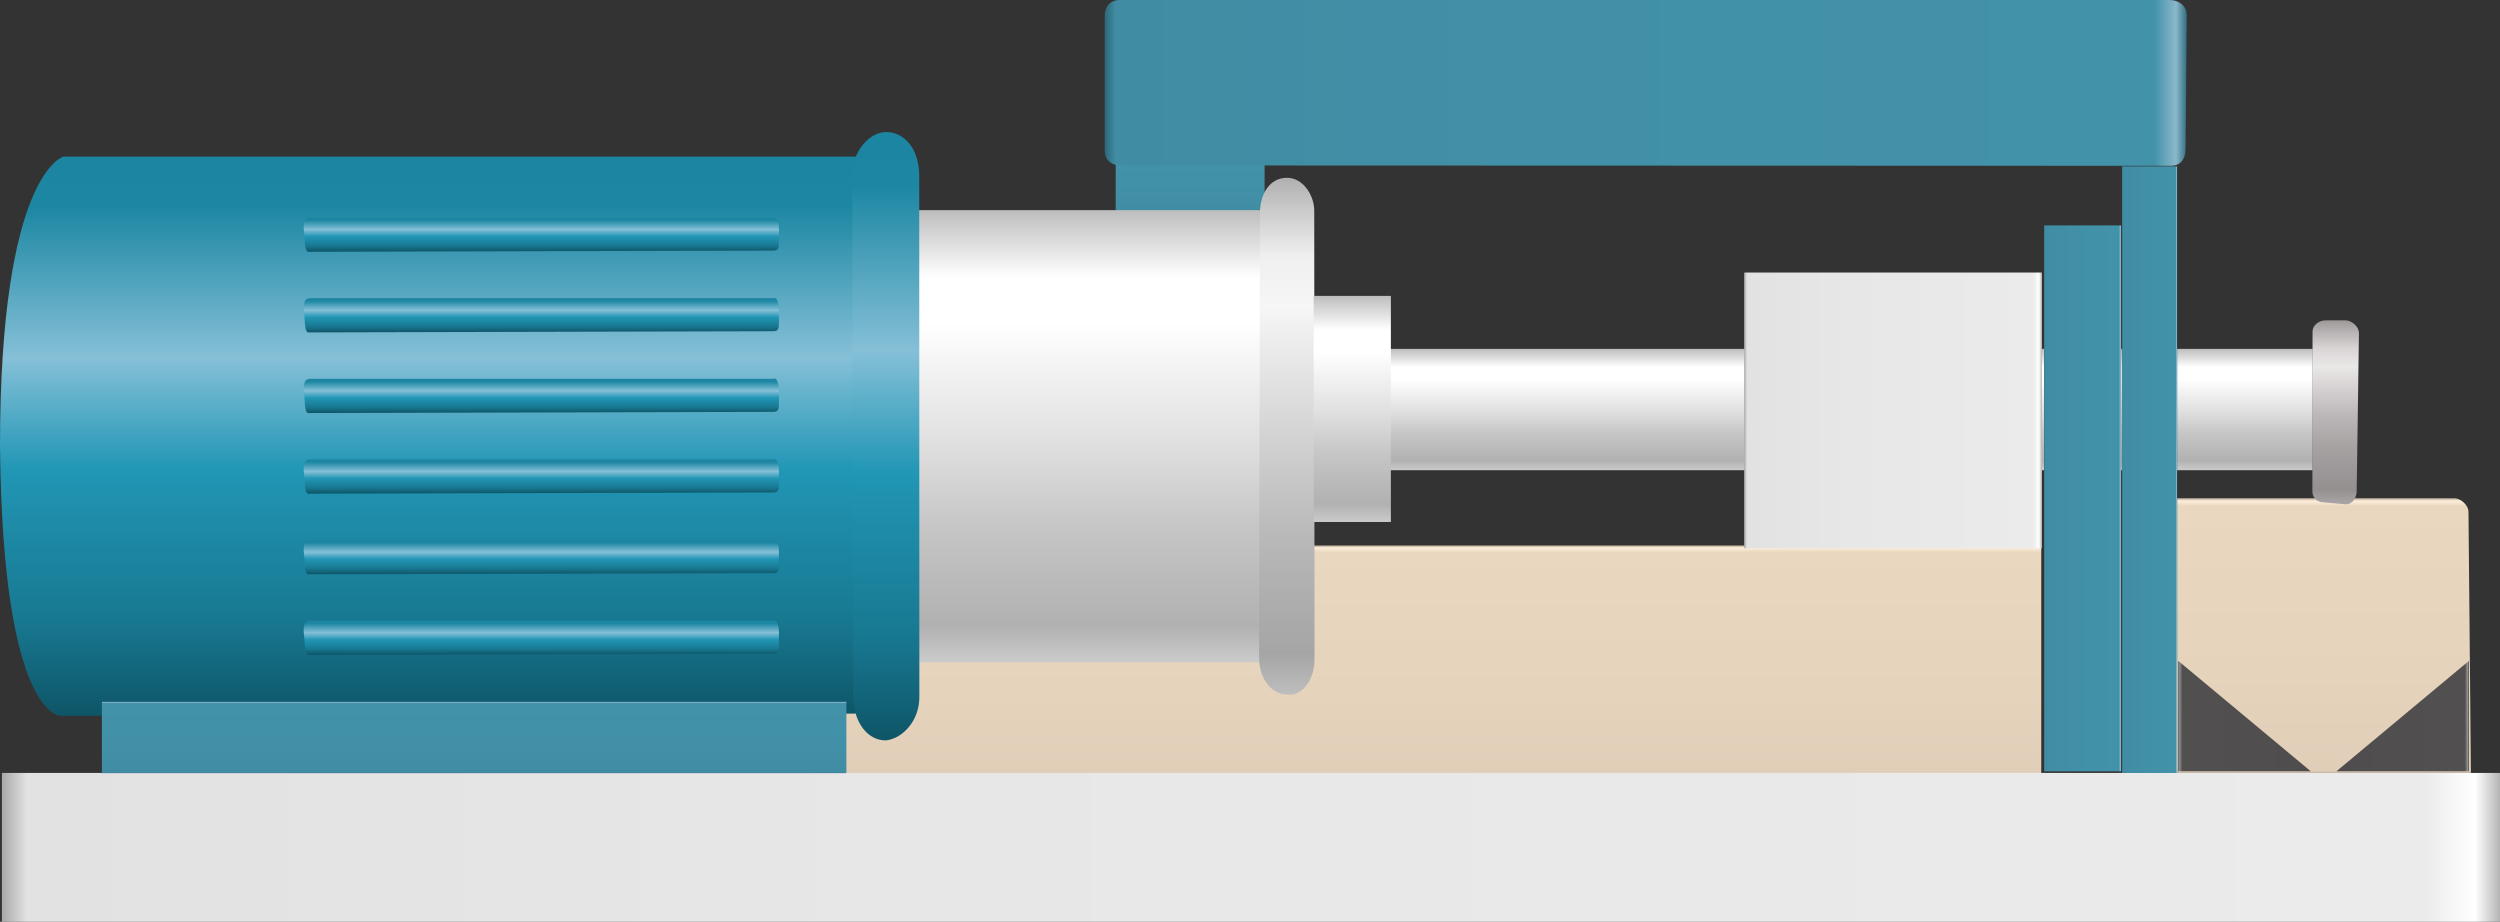 <?xml version="1.0" encoding="utf-8"?>
<!-- Generator: Adobe Illustrator 16.0.0, SVG Export Plug-In . SVG Version: 6.00 Build 0)  -->
<!DOCTYPE svg PUBLIC "-//W3C//DTD SVG 1.1//EN" "http://www.w3.org/Graphics/SVG/1.1/DTD/svg11.dtd">
<svg preserveAspectRatio="none" version="1.1" id="图层_1" xmlns="http://www.w3.org/2000/svg" xmlns:xlink="http://www.w3.org/1999/xlink" x="0px" y="0px"
	 width="340.008px" height="125.371px" viewBox="29.938 78.77 340.008 125.371"
	 enable-background="new 29.938 78.77 340.008 125.371" xml:space="preserve">
<rect x="29.938" y="78.77" width="340.008" height="125.371" fill="#333333" stroke="none"/>
<g id="surface671">
	
		<linearGradient id="SVGID_1_" gradientUnits="userSpaceOnUse" x1="42.614" y1="213.287" x2="42.614" y2="163.287" gradientTransform="matrix(0.75 0 0 -0.75 313.032 306.489)">
		<stop  offset="0" style="stop-color:#B3A593"/>
		<stop  offset="0.01" style="stop-color:#FDEEDA"/>
		<stop  offset="0.03" style="stop-color:#E9D7BF"/>
		<stop  offset="0.64" style="stop-color:#E5D3BC"/>
		<stop  offset="0.99" style="stop-color:#E0CEB8"/>
		<stop  offset="1" style="stop-color:#A69988"/>
	</linearGradient>
	<path fill="url(#SVGID_1_)" d="M326.242,146.523h37.5c0.75,0,1.918,0.852,1.918,1.906l0.332,35.594h-42v-35.25
		c0-1.5,0.813-2.25,1.875-2.25H326.242z"/>
	
		<linearGradient id="SVGID_2_" gradientUnits="userSpaceOnUse" x1="38.613" y1="203.29" x2="14.613" y2="203.29" gradientTransform="matrix(0.75 0 0 -0.75 336.747 328.627)">
		<stop  offset="0" style="stop-color:#3D3B3B"/>
		<stop  offset="0.01" style="stop-color:#908F8F"/>
		<stop  offset="0.03" style="stop-color:#514F4F"/>
		<stop  offset="0.64" style="stop-color:#504E4E"/>
		<stop  offset="0.99" style="stop-color:#4E4C4C"/>
		<stop  offset="1" style="stop-color:#383636"/>
	</linearGradient>
	<path fill="url(#SVGID_2_)" d="M365.707,168.66v15h-18L365.707,168.66z"/>
	
		<linearGradient id="SVGID_3_" gradientUnits="userSpaceOnUse" x1="28.114" y1="213.287" x2="28.114" y2="204.287" gradientTransform="matrix(0.75 0 0 -0.75 170.715 260.922)">
		<stop  offset="0" style="stop-color:#316F82"/>
		<stop  offset="0.01" style="stop-color:#8AB8CA"/>
		<stop  offset="0.03" style="stop-color:#4292AA"/>
		<stop  offset="0.64" style="stop-color:#4190A7"/>
		<stop  offset="0.99" style="stop-color:#408CA3"/>
		<stop  offset="1" style="stop-color:#2D6778"/>
	</linearGradient>
	<path fill="url(#SVGID_3_)" d="M181.676,100.957h20.25v6.75h-20.25V100.957z"/>
	
		<linearGradient id="SVGID_4_" gradientUnits="userSpaceOnUse" x1="123.115" y1="213.289" x2="123.115" y2="171.289" gradientTransform="matrix(0.75 0 0 -0.75 133.844 312.919)">
		<stop  offset="0" style="stop-color:#B3A593"/>
		<stop  offset="0.01" style="stop-color:#FDEEDA"/>
		<stop  offset="0.03" style="stop-color:#E9D7BF"/>
		<stop  offset="0.64" style="stop-color:#E5D3BC"/>
		<stop  offset="0.99" style="stop-color:#E0CEB8"/>
		<stop  offset="1" style="stop-color:#A69988"/>
	</linearGradient>
	<path fill="url(#SVGID_4_)" d="M144.805,184.453h162.75v-31.5h-162.75V184.453z"/>
	
		<linearGradient id="SVGID_5_" gradientUnits="userSpaceOnUse" x1="105.615" y1="213.288" x2="105.615" y2="191.288" gradientTransform="matrix(0.75 0 0 -0.75 197.007 286.185)">
		<stop  offset="0" style="stop-color:#BDBDBD"/>
		<stop  offset="0.15" style="stop-color:#FFFFFF"/>
		<stop  offset="0.25" style="stop-color:#FFFFFF"/>
		<stop  offset="0.52" style="stop-color:#DFDFDF"/>
		<stop  offset="0.69" style="stop-color:#C7C7C7"/>
		<stop  offset="0.8" style="stop-color:#BCBCBC"/>
		<stop  offset="0.92" style="stop-color:#B1B1B1"/>
		<stop  offset="1" style="stop-color:#CBCBCB"/>
	</linearGradient>
	<path fill="url(#SVGID_5_)" d="M207.969,142.719h136.5v-16.5h-136.5V142.719z"/>
	
		<linearGradient id="SVGID_6_" gradientUnits="userSpaceOnUse" x1="467.612" y1="199.786" x2="14.612" y2="199.786" gradientTransform="matrix(0.75 0 0 -0.75 19.235 343.853)">
		<stop  offset="0" style="stop-color:#B5B5B5"/>
		<stop  offset="0.01" style="stop-color:#FFFFFF"/>
		<stop  offset="0.03" style="stop-color:#EBEBEB"/>
		<stop  offset="0.64" style="stop-color:#E7E7E7"/>
		<stop  offset="0.99" style="stop-color:#E2E2E2"/>
		<stop  offset="1" style="stop-color:#A8A8A8"/>
	</linearGradient>
	<path fill="url(#SVGID_6_)" d="M30.195,183.891h339.75v20.25H30.195V183.891z"/>
	
		<linearGradient id="SVGID_7_" gradientUnits="userSpaceOnUse" x1="-542.111" y1="213.286" x2="-542.111" y2="131.286" gradientTransform="matrix(-0.75 0 0 -0.75 -227.662 267.316)">
		<stop  offset="0" style="stop-color:#BDBDBD"/>
		<stop  offset="0.15" style="stop-color:#FFFFFF"/>
		<stop  offset="0.25" style="stop-color:#FFFFFF"/>
		<stop  offset="0.52" style="stop-color:#DFDFDF"/>
		<stop  offset="0.69" style="stop-color:#C7C7C7"/>
		<stop  offset="0.8" style="stop-color:#BCBCBC"/>
		<stop  offset="0.92" style="stop-color:#B1B1B1"/>
		<stop  offset="1" style="stop-color:#CBCBCB"/>
	</linearGradient>
	<path fill="url(#SVGID_7_)" d="M203.297,107.352h-48.75v61.5h48.75V107.352z"/>
	
		<linearGradient id="SVGID_8_" gradientUnits="userSpaceOnUse" x1="-569.638" y1="213.287" x2="-569.638" y2="119.556" gradientTransform="matrix(-0.75 0 0 -0.75 -222.281 262.918)">
		<stop  offset="0" style="stop-color:#B0B0B0"/>
		<stop  offset="0.15" style="stop-color:#EFEFEF"/>
		<stop  offset="0.25" style="stop-color:#F6F6F6"/>
		<stop  offset="0.52" style="stop-color:#D0D0D0"/>
		<stop  offset="0.69" style="stop-color:#B9B9B9"/>
		<stop  offset="0.8" style="stop-color:#AFAFAF"/>
		<stop  offset="0.92" style="stop-color:#A5A5A5"/>
		<stop  offset="1" style="stop-color:#BEBEBE"/>
	</linearGradient>
	<path fill="url(#SVGID_8_)" d="M204.93,102.953c-2.25,0-3.629,2.129-3.629,4.758l-0.121,60.492c0,3,1.781,5.035,3.828,5.035
		c2.172,0.215,3.707-2.141,3.707-4.77l-0.035-61.016c0-2.25-1.625-4.5-3.672-4.5H204.93z"/>
	
		<linearGradient id="SVGID_9_" gradientUnits="userSpaceOnUse" x1="-496.862" y1="213.285" x2="-496.862" y2="111.868" gradientTransform="matrix(-0.75 0 0 -0.75 -284.397 260.029)">
		<stop  offset="0" style="stop-color:#1C85A1"/>
		<stop  offset="0.09" style="stop-color:#1D87A3"/>
		<stop  offset="0.36" style="stop-color:#85C0D7"/>
		<stop  offset="0.56" style="stop-color:#2196B5"/>
		<stop  offset="0.83" style="stop-color:#187891"/>
		<stop  offset="1" style="stop-color:#0E5567"/>
	</linearGradient>
	<path fill="url(#SVGID_9_)" d="M146.563,100.066h-108c0,0-8.625,2.25-8.625,39.461c0.375,37.039,8.285,36.602,8.285,36.602
		l108.34-0.313V100.066z"/>
	
		<linearGradient id="SVGID_10_" gradientUnits="userSpaceOnUse" x1="-568.555" y1="213.286" x2="-568.555" y2="102.958" gradientTransform="matrix(-0.75 0 0 -0.75 -276.005 256.688)">
		<stop  offset="0" style="stop-color:#1C85A1"/>
		<stop  offset="0.09" style="stop-color:#1D87A3"/>
		<stop  offset="0.36" style="stop-color:#85C0D7"/>
		<stop  offset="0.56" style="stop-color:#2196B5"/>
		<stop  offset="0.83" style="stop-color:#187891"/>
		<stop  offset="1" style="stop-color:#0E5567"/>
	</linearGradient>
	<path fill="url(#SVGID_10_)" d="M150.457,96.723c-2.25,0-4.605,2.609-4.605,5.844l0.105,70.656c0,3.75,1.934,6.246,4.453,6.246
		c2.297-0.246,4.563-2.668,4.563-5.898l-0.016-70.848c0-3.75-2.027-6-4.547-6H150.457z"/>
	
		<linearGradient id="SVGID_11_" gradientUnits="userSpaceOnUse" x1="-531.52" y1="213.346" x2="-531.52" y2="207.074" gradientTransform="matrix(-0.75 0 0 -0.75 -295.085 279.282)">
		<stop  offset="0" style="stop-color:#1C85A1"/>
		<stop  offset="0.09" style="stop-color:#1D87A3"/>
		<stop  offset="0.36" style="stop-color:#85C0D7"/>
		<stop  offset="0.56" style="stop-color:#2196B5"/>
		<stop  offset="0.83" style="stop-color:#187891"/>
		<stop  offset="1" style="stop-color:#0E5567"/>
	</linearGradient>
	<path fill="url(#SVGID_11_)" d="M135.125,119.316h-63c-0.75,0-0.887,0.609-0.887,1.418l0.137,1.582c0,0.75,0.141,1.66,0.48,1.66
		l63.27-0.16c0.75,0,0.75-0.492,0.75-1.305v-1.695c0-0.75-0.258-1.543-0.598-1.543L135.125,119.316z"/>
	
		<linearGradient id="SVGID_12_" gradientUnits="userSpaceOnUse" x1="-531.52" y1="213.35" x2="-531.52" y2="207.073" gradientTransform="matrix(-0.75 0 0 -0.75 -295.085 268.316)">
		<stop  offset="0" style="stop-color:#1C85A1"/>
		<stop  offset="0.09" style="stop-color:#1D87A3"/>
		<stop  offset="0.36" style="stop-color:#85C0D7"/>
		<stop  offset="0.56" style="stop-color:#2196B5"/>
		<stop  offset="0.83" style="stop-color:#187891"/>
		<stop  offset="1" style="stop-color:#0E5567"/>
	</linearGradient>
	<path fill="url(#SVGID_12_)" d="M135.125,108.352h-63c-0.75,0-0.887,0.609-0.887,1.418l0.137,1.582c0,0.75,0.141,1.66,0.48,1.66
		l63.27-0.16c0.75,0,0.75-0.496,0.75-1.305v-1.695c0-0.75-0.258-1.547-0.598-1.547L135.125,108.352z"/>
	
		<linearGradient id="SVGID_13_" gradientUnits="userSpaceOnUse" x1="-531.52" y1="213.347" x2="-531.52" y2="207.07" gradientTransform="matrix(-0.75 0 0 -0.75 -295.085 290.248)">
		<stop  offset="0" style="stop-color:#1C85A1"/>
		<stop  offset="0.09" style="stop-color:#1D87A3"/>
		<stop  offset="0.36" style="stop-color:#85C0D7"/>
		<stop  offset="0.56" style="stop-color:#2196B5"/>
		<stop  offset="0.83" style="stop-color:#187891"/>
		<stop  offset="1" style="stop-color:#0E5567"/>
	</linearGradient>
	<path fill="url(#SVGID_13_)" d="M135.125,130.285h-63c-0.75,0-0.887,0.609-0.887,1.418l0.137,1.582c0,0.75,0.141,1.66,0.48,1.66
		l63.27-0.16c0.75,0,0.75-0.496,0.75-1.305v-1.695c0-0.75-0.258-1.547-0.598-1.547L135.125,130.285z"/>
	
		<linearGradient id="SVGID_14_" gradientUnits="userSpaceOnUse" x1="-531.52" y1="213.348" x2="-531.52" y2="207.072" gradientTransform="matrix(-0.75 0 0 -0.75 -295.085 301.214)">
		<stop  offset="0" style="stop-color:#1C85A1"/>
		<stop  offset="0.09" style="stop-color:#1D87A3"/>
		<stop  offset="0.36" style="stop-color:#85C0D7"/>
		<stop  offset="0.56" style="stop-color:#2196B5"/>
		<stop  offset="0.83" style="stop-color:#187891"/>
		<stop  offset="1" style="stop-color:#0E5567"/>
	</linearGradient>
	<path fill="url(#SVGID_14_)" d="M135.125,141.25h-63c-0.75,0-0.887,0.609-0.887,1.418l0.137,1.582c0,0.75,0.141,1.66,0.48,1.66
		l63.27-0.16c0.75,0,0.75-0.496,0.75-1.305v-1.695c0-0.75-0.258-1.547-0.598-1.547L135.125,141.25z"/>
	
		<linearGradient id="SVGID_15_" gradientUnits="userSpaceOnUse" x1="-531.52" y1="213.35" x2="-531.52" y2="207.073" gradientTransform="matrix(-0.75 0 0 -0.75 -295.085 312.18)">
		<stop  offset="0" style="stop-color:#1C85A1"/>
		<stop  offset="0.09" style="stop-color:#1D87A3"/>
		<stop  offset="0.36" style="stop-color:#85C0D7"/>
		<stop  offset="0.56" style="stop-color:#2196B5"/>
		<stop  offset="0.83" style="stop-color:#187891"/>
		<stop  offset="1" style="stop-color:#0E5567"/>
	</linearGradient>
	<path fill="url(#SVGID_15_)" d="M135.125,152.215h-63c-0.75,0-0.887,0.609-0.887,1.418l0.137,1.582c0,0.75,0.141,1.66,0.48,1.66
		l63.27-0.16c0.75,0,0.75-0.496,0.75-1.305v-1.695c0-0.75-0.258-1.547-0.598-1.547L135.125,152.215z"/>
	
		<linearGradient id="SVGID_16_" gradientUnits="userSpaceOnUse" x1="-531.52" y1="213.349" x2="-531.52" y2="207.072" gradientTransform="matrix(-0.75 0 0 -0.75 -295.085 323.144)">
		<stop  offset="0" style="stop-color:#1C85A1"/>
		<stop  offset="0.09" style="stop-color:#1D87A3"/>
		<stop  offset="0.36" style="stop-color:#85C0D7"/>
		<stop  offset="0.56" style="stop-color:#2196B5"/>
		<stop  offset="0.83" style="stop-color:#187891"/>
		<stop  offset="1" style="stop-color:#0E5567"/>
	</linearGradient>
	<path fill="url(#SVGID_16_)" d="M135.125,163.18h-63c-0.75,0-0.887,0.609-0.887,1.418l0.137,1.582c0,0.75,0.141,1.66,0.48,1.66
		l63.27-0.16c0.75,0,0.75-0.496,0.75-1.305v-1.695c0-0.75-0.258-1.547-0.598-1.547L135.125,163.18z"/>
	
		<linearGradient id="SVGID_17_" gradientUnits="userSpaceOnUse" x1="82.111" y1="213.285" x2="82.111" y2="200.285" gradientTransform="matrix(0.75 0 0 -0.75 32.839 334.132)">
		<stop  offset="0" style="stop-color:#316F82"/>
		<stop  offset="0.01" style="stop-color:#8AB8CA"/>
		<stop  offset="0.03" style="stop-color:#4292AA"/>
		<stop  offset="0.64" style="stop-color:#4190A7"/>
		<stop  offset="0.99" style="stop-color:#408CA3"/>
		<stop  offset="1" style="stop-color:#2D6778"/>
	</linearGradient>
	<path fill="url(#SVGID_17_)" d="M43.797,174.168h101.25v9.75H43.797V174.168z"/>
	
		<linearGradient id="SVGID_18_" gradientUnits="userSpaceOnUse" x1="28.612" y1="163.791" x2="14.612" y2="163.791" gradientTransform="matrix(0.75 0 0 -0.75 296.971 269.393)">
		<stop  offset="0" style="stop-color:#316F82"/>
		<stop  offset="0.01" style="stop-color:#8AB8CA"/>
		<stop  offset="0.03" style="stop-color:#4292AA"/>
		<stop  offset="0.64" style="stop-color:#4190A7"/>
		<stop  offset="0.99" style="stop-color:#408CA3"/>
		<stop  offset="1" style="stop-color:#2D6778"/>
	</linearGradient>
	<path fill="url(#SVGID_18_)" d="M307.93,183.676h10.5v-74.25h-10.5V183.676z"/>
	
		<linearGradient id="SVGID_19_" gradientUnits="userSpaceOnUse" x1="24.615" y1="158.287" x2="14.615" y2="158.287" gradientTransform="matrix(0.75 0 0 -0.75 307.585 261.363)">
		<stop  offset="0" style="stop-color:#316F82"/>
		<stop  offset="0.01" style="stop-color:#8AB8CA"/>
		<stop  offset="0.03" style="stop-color:#4292AA"/>
		<stop  offset="0.64" style="stop-color:#4190A7"/>
		<stop  offset="0.99" style="stop-color:#408CA3"/>
		<stop  offset="1" style="stop-color:#2D6778"/>
	</linearGradient>
	<path fill="url(#SVGID_19_)" d="M318.547,101.398h7.5v82.5h-7.5V101.398z"/>
	
		<linearGradient id="SVGID_20_" gradientUnits="userSpaceOnUse" x1="68.612" y1="188.287" x2="14.612" y2="188.287" gradientTransform="matrix(0.75 0 0 -0.75 256.189 275.8)">
		<stop  offset="0" style="stop-color:#B5B5B5"/>
		<stop  offset="0.01" style="stop-color:#FFFFFF"/>
		<stop  offset="0.03" style="stop-color:#EBEBEB"/>
		<stop  offset="0.64" style="stop-color:#E7E7E7"/>
		<stop  offset="0.99" style="stop-color:#E2E2E2"/>
		<stop  offset="1" style="stop-color:#A8A8A8"/>
	</linearGradient>
	<path fill="url(#SVGID_20_)" d="M267.148,153.336h40.5v-37.5h-40.5V153.336z"/>
	
		<linearGradient id="SVGID_21_" gradientUnits="userSpaceOnUse" x1="210.824" y1="198.257" x2="14.61" y2="198.257" gradientTransform="matrix(0.75 0 0 -0.75 169.225 238.736)">
		<stop  offset="0" style="stop-color:#316F82"/>
		<stop  offset="0.01" style="stop-color:#8AB8CA"/>
		<stop  offset="0.03" style="stop-color:#4292AA"/>
		<stop  offset="0.64" style="stop-color:#4190A7"/>
		<stop  offset="0.99" style="stop-color:#408CA3"/>
		<stop  offset="1" style="stop-color:#2D6778"/>
	</linearGradient>
	<path fill="url(#SVGID_21_)" d="M182.434,78.77h142.5c1.5,0,2.41,0.914,2.41,2.043l-0.16,18.207c0,1.5-0.82,2.301-1.961,2.301
		l-142.789-0.051c-1.5,0-2.25-0.863-2.25-1.992V81.02c0-1.5,0.871-2.25,2.012-2.25H182.434z"/>
	
		<linearGradient id="SVGID_22_" gradientUnits="userSpaceOnUse" x1="18.804" y1="213.286" x2="18.804" y2="179.927" gradientTransform="matrix(0.75 0 0 -0.75 333.493 282.305)">
		<stop  offset="0" style="stop-color:#9E9A9A"/>
		<stop  offset="0.15" style="stop-color:#D9D3D4"/>
		<stop  offset="0.25" style="stop-color:#EAE7E7"/>
		<stop  offset="0.52" style="stop-color:#BBB6B7"/>
		<stop  offset="0.69" style="stop-color:#A6A2A2"/>
		<stop  offset="0.8" style="stop-color:#9D9899"/>
		<stop  offset="0.92" style="stop-color:#949090"/>
		<stop  offset="1" style="stop-color:#AAA5A6"/>
	</linearGradient>
	<path fill="url(#SVGID_22_)" d="M345.953,122.34h3c0.75,0,1.809,0.77,1.809,1.742l-0.309,21.508c0,0.75-0.492,1.77-1.48,1.77
		l-3.02-0.27c-0.75,0-1.523-0.523-1.523-1.5l0.023-21.75c0-0.75,0.777-1.5,1.766-1.5H345.953z"/>
	
		<linearGradient id="SVGID_23_" gradientUnits="userSpaceOnUse" x1="-550.613" y1="203.29" x2="-574.613" y2="203.29" gradientTransform="matrix(-0.75 0 0 -0.75 -86.76 328.627)">
		<stop  offset="0" style="stop-color:#3D3B3B"/>
		<stop  offset="0.01" style="stop-color:#908F8F"/>
		<stop  offset="0.03" style="stop-color:#514F4F"/>
		<stop  offset="0.64" style="stop-color:#504E4E"/>
		<stop  offset="0.99" style="stop-color:#4E4C4C"/>
		<stop  offset="1" style="stop-color:#383636"/>
	</linearGradient>
	<path fill="url(#SVGID_23_)" d="M326.199,168.66v15h18L326.199,168.66z"/>
	
		<linearGradient id="SVGID_24_" gradientUnits="userSpaceOnUse" x1="21.611" y1="213.286" x2="21.611" y2="172.286" gradientTransform="matrix(0.75 0 0 -0.75 197.643 278.976)">
		<stop  offset="0" style="stop-color:#BDBDBD"/>
		<stop  offset="0.15" style="stop-color:#FFFFFF"/>
		<stop  offset="0.25" style="stop-color:#FFFFFF"/>
		<stop  offset="0.52" style="stop-color:#DFDFDF"/>
		<stop  offset="0.69" style="stop-color:#C7C7C7"/>
		<stop  offset="0.8" style="stop-color:#BCBCBC"/>
		<stop  offset="0.92" style="stop-color:#B1B1B1"/>
		<stop  offset="1" style="stop-color:#CBCBCB"/>
	</linearGradient>
	<path fill="url(#SVGID_24_)" d="M208.602,149.762h10.5v-30.75h-10.5V149.762z"/>
</g>
</svg>

